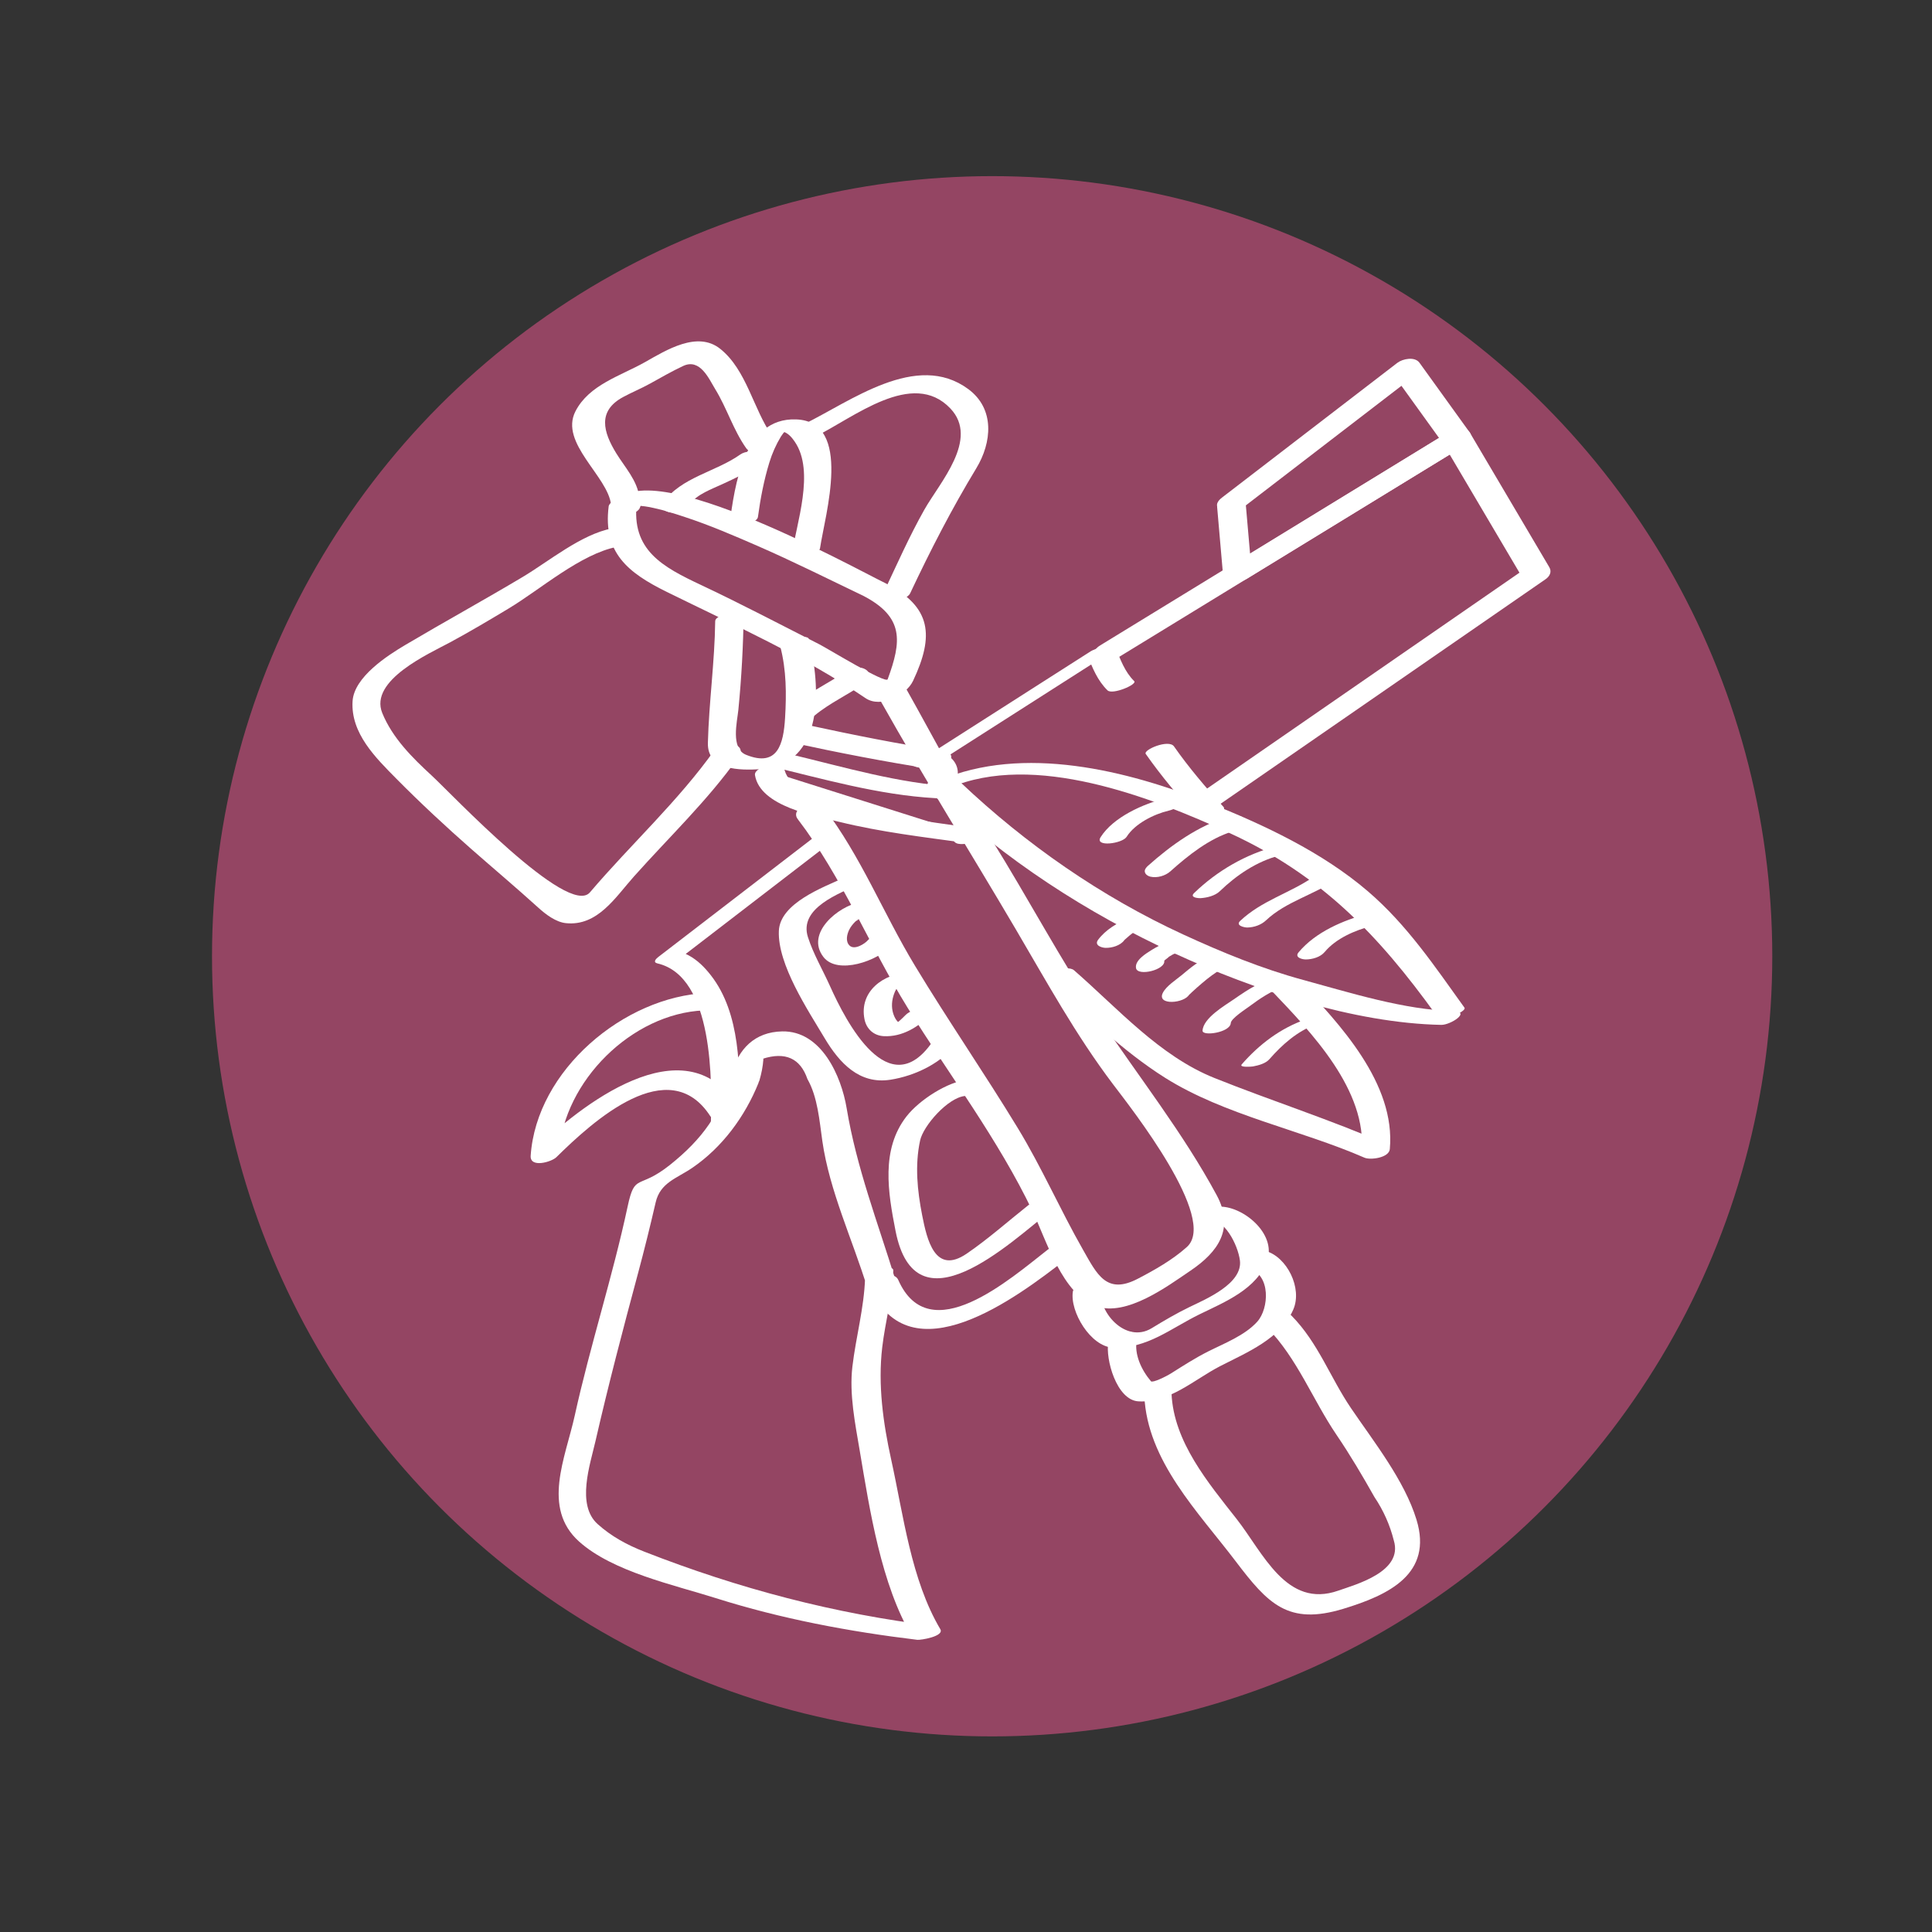 <?xml version="1.0" encoding="utf-8"?>
<!-- Generator: Adobe Illustrator 15.0.0, SVG Export Plug-In . SVG Version: 6.00 Build 0)  -->
<!DOCTYPE svg PUBLIC "-//W3C//DTD SVG 1.1//EN" "http://www.w3.org/Graphics/SVG/1.1/DTD/svg11.dtd">
<svg version="1.1" id="Layer_1" xmlns="http://www.w3.org/2000/svg" xmlns:xlink="http://www.w3.org/1999/xlink" x="0px" y="0px"
	 width="198.43px" height="198.43px" viewBox="0 0 198.43 198.43" enable-background="new 0 0 198.43 198.43" xml:space="preserve">
<rect x="0" y="0" width="198.43" height="198.43" fill="#333333" stroke="none"/>
<g>
	<circle fill="#944563" cx="101.9" cy="98.215" r="80.125"/>
	<g>
		<g>
			<g>
				<path fill="#FFFFFF" d="M107.615,100.775c3.943,3.432,7.606,7.125,12.052,9.924c6.092,3.834,13.886,5.332,20.472,8.203
					c0.608,0.266,2.522,0.018,2.604-0.877c0.616-6.732-5.15-12.885-9.454-17.396c-0.68-0.713-3.43,0.348-2.695,1.119
					c4.108,4.307,9.844,10.229,9.257,16.656c0.867-0.291,1.735-0.584,2.604-0.875c-5.809-2.533-11.847-4.457-17.726-6.812
					c-5.645-2.26-9.924-7.15-14.417-11.061C109.557,99,106.857,100.115,107.615,100.775L107.615,100.775z"/>
			</g>
		</g>
		<g>
			<g>
				<path fill="#FFFFFF" d="M115.938,94.342c-1.155,0.387-2.418,1.187-3.158,2.185c-0.415,0.56,0.35,0.818,0.778,0.825
					c0.659,0.01,1.504-0.23,1.915-0.784c0.13-0.176-0.155,0.141,0.095-0.097c0.134-0.127,0.275-0.246,0.417-0.364
					c0.063-0.053,0.128-0.104,0.192-0.155c0.006-0.004,0.336-0.248,0.137-0.107c0.094-0.066,0.192-0.127,0.291-0.188
					c0.289-0.178-0.307,0.101-0.29,0.096c0.393-0.132,1.424-0.482,1.261-1.094C117.421,94.081,116.329,94.212,115.938,94.342
					L115.938,94.342z"/>
			</g>
		</g>
		<g>
			<g>
				<path fill="#FFFFFF" d="M121.628,96.47c-1.156-0.049-2.366,0.489-3.327,1.089c-0.554,0.346-1.775,1.068-1.623,1.876
					c0.166,0.875,3.078,0.176,2.898-0.777c0.027,0.149,0.021-0.02-0.046,0.102c0.041-0.073,0.102-0.138,0.157-0.201
					c-0.093,0.105,0.467-0.357,0.37-0.294c0.112-0.073,0.229-0.14,0.347-0.206c0.021-0.012,0.415-0.202,0.146-0.08
					c0.062-0.028,0.459-0.166,0.081-0.046c0.375-0.119-0.478,0.014-0.172,0.027c0.627,0.026,1.519-0.248,1.921-0.76
					C122.813,96.65,122.012,96.487,121.628,96.47L121.628,96.47z"/>
			</g>
		</g>
		<g>
			<g>
				<path fill="#FFFFFF" d="M124.409,98.233c-1.169,0.306-2.153,1.187-3.062,1.937c-0.579,0.48-1.564,1.104-1.915,1.801
					c-0.667,1.334,2.251,1.094,2.723,0.152c-0.036,0.072-0.222,0.252-0.052,0.08c0.113-0.115,0.232-0.225,0.351-0.334
					c0.325-0.301,0.659-0.594,0.995-0.881c0.335-0.285,0.673-0.559,1.026-0.818c0.15-0.111,0.306-0.217,0.462-0.318
					c0.067-0.043,0.136-0.084,0.205-0.123c-0.353,0.205,0.274-0.016-0.298,0.133c0.466-0.121,1.402-0.562,1.231-1.203
					C125.903,98.015,124.874,98.112,124.409,98.233L124.409,98.233z"/>
			</g>
		</g>
		<g>
			<g>
				<path fill="#FFFFFF" d="M131.646,100.449c-1.792,0.016-3.507,1.209-4.921,2.186c-0.933,0.643-3.143,1.924-3.214,3.219
					c-0.033,0.609,2.845,0.197,2.898-0.777c0.025-0.473,1.557-1.447,1.938-1.736c0.531-0.4,1.082-0.781,1.651-1.125
					c0.255-0.154,0.517-0.295,0.781-0.43c0.382-0.195-0.138,0.025-0.338,0.027c0.63-0.006,1.495-0.242,1.929-0.732
					C132.825,100.566,131.98,100.447,131.646,100.449L131.646,100.449z"/>
			</g>
		</g>
		<g>
			<g>
				<path fill="#FFFFFF" d="M134.14,104.688c-2.606,0.902-4.803,2.562-6.604,4.629c-0.313,0.359,1.092,0.225,1.142,0.215
					c0.578-0.109,1.305-0.291,1.708-0.754c1.27-1.455,2.878-2.895,4.729-3.535c0.095-0.033,1.304-0.516,0.882-0.756
					C135.512,104.209,134.607,104.525,134.14,104.688L134.14,104.688z"/>
			</g>
		</g>
	</g>
	<g>
		<g>
			<g>
				<path fill="#FFFFFF" d="M99.479,110.869c-2.151,0.215-5.062,2.109-6.375,3.793c-2.648,3.398-1.899,7.818-1.124,11.766
					c2.05,10.439,11.646,1.33,15.984-2.109c1.32-1.045-1.574-1.148-2.342-0.541c-2.105,1.67-4.104,3.453-6.326,4.975
					c-3.271,2.238-4.093-1.441-4.584-3.943c-0.498-2.537-0.758-5.125-0.212-7.67c0.324-1.514,2.849-4.4,4.607-4.576
					C100.56,112.416,101.483,110.668,99.479,110.869L99.479,110.869z"/>
			</g>
		</g>
		<g>
			<g>
				<path fill="#FFFFFF" d="M72.633,101.986c-8.558,0.365-17.541,7.953-18.129,16.719c-0.086,1.287,2.138,0.641,2.637,0.15
					c3.783-3.729,11.553-10.795,15.814-4.215c0.593,0.916,3.395-0.078,2.678-1.186c-5.383-8.311-16.091,0.096-20.854,4.787
					c0.879,0.049,1.758,0.1,2.637,0.15c0.492-7.348,7.484-14.301,14.871-14.615C73.804,103.713,74.626,101.9,72.633,101.986
					L72.633,101.986z"/>
			</g>
		</g>
		<g>
			<g>
				<path fill="#FFFFFF" d="M117.678,77.437c1.598,2.277,3.382,4.402,5.256,6.457c0.539,0.59,3.257-0.438,2.721-1.025
					c-1.804-1.977-3.541-4.016-5.078-6.209C120.034,75.888,117.383,77.015,117.678,77.437L117.678,77.437z"/>
			</g>
		</g>
		<g>
			<g>
				<path fill="#FFFFFF" d="M83.39,86.158c-5.266,4.048-10.53,8.097-15.796,12.145c-0.229,0.177-0.558,0.533-0.069,0.646
					c5.821,1.356,5.592,12.331,5.488,16.446c-0.013,0.51,2.876,0.105,2.898-0.777c0.117-4.67,0.155-10.543-2.902-14.451
					c-0.649-0.83-1.347-1.535-2.275-2.043c-0.986-0.539-0.608,0.085-0.706,0.16c5.198-3.997,10.396-7.993,15.595-11.99
					C86.808,85.38,83.913,85.755,83.39,86.158L83.39,86.158z"/>
			</g>
		</g>
		<g>
			<g>
				<path fill="#FFFFFF" d="M96.596,78.135c5.876-3.753,11.752-7.507,17.628-11.26c-0.849,0.132-1.697,0.263-2.546,0.395
					c0.521,1.325,1.044,2.629,2.071,3.634c0.502,0.49,3.092-0.606,2.74-0.951c-0.954-0.933-1.438-2.247-1.913-3.46
					c-0.229-0.585-2.228,0.191-2.546,0.395c-5.876,3.753-11.752,7.507-17.628,11.26C93.232,78.895,96.128,78.434,96.596,78.135
					L96.596,78.135z"/>
			</g>
		</g>
		<g>
			<g>
				<path fill="#FFFFFF" d="M114.906,67.489c11.89-7.277,23.778-14.556,35.667-21.833c-0.759,0.004-1.518,0.009-2.277,0.014
					c2.723,4.611,5.445,9.222,8.167,13.833c0.128-0.41,0.257-0.819,0.385-1.229c-11.417,7.89-22.834,15.778-34.25,23.667
					c-1.621,1.12,0.783,1.981,1.893,1.215c11.417-7.889,22.834-15.778,34.25-23.667c0.426-0.294,0.663-0.758,0.385-1.229
					c-2.723-4.61-5.445-9.222-8.167-13.833c-0.438-0.742-1.749-0.31-2.277,0.014c-11.889,7.278-23.778,14.556-35.667,21.833
					C111.339,67.299,113.775,68.181,114.906,67.489L114.906,67.489z"/>
			</g>
		</g>
		<g>
			<g>
				<path fill="#FFFFFF" d="M125.011,52.104c0.207,2.378,0.414,4.756,0.621,7.135c0.093,1.056,1.931,0.511,2.397,0.225
					c7.516-4.601,15.03-9.201,22.546-13.802c0.409-0.25,0.692-0.807,0.382-1.237c-1.722-2.389-3.443-4.778-5.165-7.167
					c-0.48-0.668-1.734-0.408-2.278,0.01c-6.001,4.611-12.001,9.223-18.002,13.834c-1.562,1.201,0.808,2.063,1.896,1.227
					c6.001-4.611,12.001-9.223,18.002-13.834c-0.76,0.003-1.52,0.007-2.278,0.01c1.722,2.389,3.443,4.778,5.165,7.167
					c0.127-0.412,0.255-0.825,0.382-1.237c-7.516,4.601-15.03,9.201-22.546,13.802c0.799,0.075,1.598,0.15,2.397,0.225
					c-0.207-2.378-0.414-4.756-0.621-7.135C127.8,50.077,124.895,50.763,125.011,52.104z"/>
			</g>
		</g>
		<g>
			<g>
				<path fill="#FFFFFF" d="M86.621,90.181c-2.039,0.938-6.512,2.573-6.627,5.435c-0.139,3.443,2.984,8.128,4.702,11.011
					c1.525,2.559,3.574,4.764,6.748,4.27c2.574-0.398,5.424-1.768,6.943-3.943c0.652-0.934-2.206-0.549-2.656,0.096
					c-4.443,6.357-8.801-2.018-10.487-5.779c-0.75-1.672-1.694-3.261-2.26-5.01c-0.973-3.006,3.23-4.505,5.363-5.486
					C90.102,89.966,87.418,89.815,86.621,90.181L86.621,90.181z"/>
			</g>
		</g>
		<g>
			<g>
				<path fill="#FFFFFF" d="M88.305,92.67c-2.187,0.401-5.613,3.168-3.736,5.615c1.453,1.894,5.654,0.365,6.902-1.111
					c1.134-1.342-1.666-1.4-2.354-0.586c-0.251,0.297-1.338,1.048-1.869,0.521c-0.429-0.425-0.262-1.143-0.03-1.615
					c0.153-0.314,0.37-0.578,0.614-0.825c0.188-0.19,0.706-0.352,0.117-0.243c0.572-0.105,1.493-0.351,1.632-1.039
					C89.713,92.735,88.74,92.591,88.305,92.67L88.305,92.67z"/>
			</g>
		</g>
		<g>
			<g>
				<path fill="#FFFFFF" d="M93.402,99.893c-2.646,0.055-5.189,1.941-4.61,4.799c0.203,1,0.954,1.674,1.978,1.729
					c1.896,0.098,3.588-0.949,4.848-2.271c0.468-0.492-0.404-0.604-0.715-0.588c-0.643,0.031-1.471,0.238-1.932,0.723
					c-0.293,0.307-0.804,0.777-1.037,0.91c-0.149,0.074-0.147,0.078,0.006,0.01c-0.319,0.137,0.259-0.064,0.272-0.068
					c0.106-0.02,0.213-0.027,0.32-0.021c-0.264-0.014,0.179,0.057-0.063-0.018c-0.399-0.123-0.695-0.768-0.798-1.273
					c-0.137-0.674-0.022-1.361,0.252-1.984c0.125-0.285,0.299-0.512,0.521-0.727c0.016-0.014,0.08-0.049,0.116-0.066
					c-0.157,0.078-0.312,0.125-0.485,0.158c-0.318,0.062,0.047,0.002,0.11,0c0.629-0.014,1.487-0.244,1.932-0.721
					C94.582,99.982,93.715,99.887,93.402,99.893L93.402,99.893z"/>
			</g>
		</g>
		<g>
			<g>
				<path fill="#FFFFFF" d="M89.354,132.225c4.104,9.322,15.082,1.039,20.118-2.883c1.553-1.207-0.868-1.766-1.838-1.012
					c-3.881,3.021-12.187,10.379-15.382,3.117C91.768,130.346,88.914,131.223,89.354,132.225L89.354,132.225z"/>
			</g>
		</g>
	</g>
	<g>
		<g>
			<g>
				<path fill="#FFFFFF" d="M62.873,54.267c-3.188,0.615-6.485,3.377-9.19,4.992c-3.984,2.377-8.045,4.607-12.034,6.969
					c-1.846,1.092-5.288,3.304-5.438,5.796c-0.197,3.292,2.366,5.799,4.521,7.978c2.448,2.476,5.074,4.914,7.686,7.21
					c2.289,2.012,4.619,3.97,6.877,6.019c0.731,0.663,1.782,1.474,2.821,1.582c3.254,0.34,5.08-2.645,6.979-4.774
					c3.63-4.07,7.563-7.799,10.736-12.261c1.061-1.491-1.674-1.824-2.408-0.791c-3.781,5.317-8.616,9.713-12.833,14.666
					c-2.222,2.609-14.271-10.173-16.23-11.978c-2.011-1.851-4.051-3.872-5.099-6.443c-1.368-3.357,4.827-6.106,6.949-7.249
					c2.046-1.103,4.024-2.281,6.02-3.479c3.255-1.952,7.406-5.617,11.151-6.34C65.208,55.811,64.658,53.922,62.873,54.267
					L62.873,54.267z"/>
			</g>
		</g>
		<g>
			<g>
				<path fill="#FFFFFF" d="M83.71,44.85c3.921-1.905,10.014-7.008,13.907-2.891c2.98,3.151-1.111,7.605-2.685,10.398
					c-1.542,2.739-2.821,5.631-4.16,8.472c-0.618,1.311,2.285,1.003,2.709,0.104c2.083-4.418,4.266-8.669,6.797-12.846
					c1.591-2.626,1.933-6.087-0.833-8.128c-5.32-3.925-12.081,1.277-16.901,3.62C80.737,44.456,82.393,45.491,83.71,44.85
					L83.71,44.85z"/>
			</g>
		</g>
		<g>
			<g>
				<path fill="#FFFFFF" d="M70.825,51.807c0.755-1.052,2.296-1.579,3.421-2.106c1.246-0.583,2.516-1.152,3.641-1.952
					c1.606-1.142-0.83-1.796-1.854-1.069c-2.521,1.792-6.054,2.315-7.938,4.944c-0.423,0.59,0.357,0.986,0.83,1.019
					C69.643,52.69,70.402,52.398,70.825,51.807L70.825,51.807z"/>
			</g>
		</g>
		<g>
			<g>
				<path fill="#FFFFFF" d="M83.658,73.497c1.57-1.303,3.427-2.134,5.095-3.293c0.482-0.335,0.771-1.041,0.175-1.428
					c-0.616-0.399-1.51-0.199-2.073,0.193c-1.668,1.159-3.524,1.988-5.095,3.293C80.245,73.519,82.589,74.384,83.658,73.497
					L83.658,73.497z"/>
			</g>
		</g>
	</g>
	<g>
		<g>
			<path fill="#FFFFFF" d="M91.985,131.518c-1.821-5.939-4.007-11.559-5.029-17.703c-0.547-3.285-2.592-7.963-6.619-7.883
				c-2.816,0.055-4.513,1.799-5.212,4.404c-1.071,3.992-3.003,6.664-6.312,9.305c-3.278,2.617-3.597,0.752-4.352,4.283
				c-1.544,7.217-3.842,14.252-5.43,21.461c-0.959,4.354-3.408,9.482,0.445,12.943c3.452,3.102,9.776,4.461,14.044,5.812
				c6.72,2.127,13.709,3.438,20.696,4.281c0.333,0.039,2.797-0.352,2.358-1.096c-3.008-5.086-3.778-11.684-5.041-17.404
				c-0.831-3.77-1.375-7.689-0.922-11.543c0.314-2.666,1.048-5.191,1.136-7.893c0.022-0.703-2.865-0.24-2.898,0.777
				c-0.1,3.088-0.943,6.053-1.303,9.107c-0.333,2.82,0.288,5.857,0.755,8.627c1.034,6.131,2.192,13.723,5.375,19.105
				c0.786-0.365,1.572-0.73,2.358-1.094c-10.331-1.248-20.182-3.855-29.86-7.641c-1.764-0.689-3.378-1.562-4.793-2.834
				c-2.209-1.984-0.771-6.113-0.216-8.537c1.323-5.777,2.829-11.502,4.367-17.225c0.648-2.414,1.247-4.838,1.809-7.273
				c0.472-2.045,2.168-2.463,3.751-3.545c3.098-2.113,5.422-5.283,6.81-8.721c-0.015-0.854,0.124-1.682,0.415-2.482
				c2.341-0.752,3.878-0.061,4.612,2.076c1.058,1.854,1.235,4.305,1.532,6.371c0.736,5.131,3.104,10.133,4.624,15.096
				C89.356,133.174,92.243,132.359,91.985,131.518L91.985,131.518z"/>
			<path fill="#FFFFFF" d="M78.008,110.932c0.131-0.699,0.262-1.396,0.393-2.096c-0.96,0.143-1.921,0.283-2.881,0.424
				c-0.053,0.715-0.191,1.408-0.393,2.096C74.873,112.223,77.753,111.803,78.008,110.932c0.201-0.688,0.34-1.381,0.393-2.096
				c0.076-1.023-2.727-0.4-2.881,0.424c-0.131,0.699-0.262,1.396-0.393,2.096C74.949,112.305,77.846,111.797,78.008,110.932z"/>
		</g>
	</g>
	<g>
		<g>
			<path fill="#FFFFFF" d="M81.936,84.133c4.562,5.964,7.348,13.005,11.28,19.367c4.276,6.916,9.317,13.537,12.83,20.895
				c1.424,2.982,3.074,8.586,6.541,9.773c3.137,1.074,7.3-2.051,9.685-3.662c2.855-1.932,4.542-4.322,2.685-7.764
				c-3.461-6.41-7.977-12.104-12.011-18.143c-3.974-5.95-7.366-12.383-11.157-18.46c-3.102-4.971-5.78-10.167-8.648-15.27
				c-0.617-1.097-3.353-0.044-2.625,1.252c4.437,7.891,9.208,15.495,13.789,23.285c3.227,5.486,6.183,10.898,10.036,15.988
				c1.851,2.443,10.792,13.787,7.556,16.684c-1.482,1.326-3.283,2.344-5.033,3.256c-3.23,1.686-4.205-0.471-5.645-2.998
				c-2.347-4.119-4.212-8.41-6.688-12.48c-3.42-5.625-7.161-11.043-10.565-16.678c-3.266-5.404-5.54-11.243-9.403-16.296
				C83.783,81.866,81.053,82.977,81.936,84.133L81.936,84.133z"/>
		</g>
	</g>
	<g>
		<g>
			<path fill="#FFFFFF" d="M117.53,143.348c0.297,6.709,5.543,11.947,9.39,17.016c3.305,4.355,5.374,6.596,11.044,4.873
				c4.702-1.426,9.218-3.602,7.521-9.152c-1.235-4.043-4.386-8.004-6.726-11.453c-2.148-3.166-3.37-6.717-6.099-9.492
				c-0.869-0.885-3.48,0.238-2.525,1.211c3.104,3.158,4.681,7.404,7.145,11.035c1.398,2.059,2.661,4.201,3.882,6.367
				c0.929,1.383,1.593,2.871,1.992,4.465c0.979,3.207-3.877,4.508-5.691,5.148c-5.344,1.887-7.744-3.908-10.46-7.365
				c-2.924-3.723-6.46-7.926-6.679-12.867C120.26,141.689,117.477,142.131,117.53,143.348L117.53,143.348z"/>
		</g>
	</g>
	<g>
		<g>
			<path fill="#FFFFFF" d="M65.657,51.077c-0.169-1.689-1.499-3.114-2.361-4.518c-1.332-2.171-1.972-4.345,0.715-5.787
				c0.905-0.486,1.854-0.875,2.755-1.374c1.127-0.624,2.229-1.26,3.396-1.809c1.75-0.823,2.653,1.333,3.293,2.374
				c1.203,1.956,1.856,4.189,3.18,6.065c0.778,1.104,3.533-0.037,2.648-1.291c-1.916-2.717-2.587-6.718-5.3-8.9
				c-2.354-1.894-5.553,0.123-7.747,1.361c-2.52,1.421-5.733,2.318-7.134,5.047c-1.674,3.263,3.367,6.69,3.657,9.609
				C62.896,53.219,65.799,52.504,65.657,51.077L65.657,51.077z"/>
		</g>
	</g>
	<g>
		<g>
			<g>
				<path fill="#FFFFFF" d="M91.001,59.928c-3.227-1.545-26.576-14.603-28.152-7.398c0.97-0.206,1.94-0.413,2.911-0.619
					c-0.112-0.168-0.225-0.337-0.337-0.505c-0.434-0.649-2.812-0.193-2.911,0.619c-0.586,4.747,1.975,6.799,5.98,8.772
					c6.915,3.407,14.008,6.569,20.405,10.908c1.559,1.058,4.17-0.268,4.885-1.785C95.972,65.273,95.664,62.34,91.001,59.928
					c-0.693-0.359-3.397,0.716-2.371,1.246c4.248,2.198,3.977,4.687,2.54,8.592c-0.187,0.508-6.136-3.146-7.052-3.609
					c-4.022-2.038-8.008-4.141-12.088-6.061c-3.953-1.861-7.229-3.585-6.62-8.526c-0.97,0.206-1.94,0.413-2.911,0.619
					c0.112,0.168,0.225,0.337,0.337,0.505c0.454,0.68,2.736,0.18,2.911-0.619c0.189-0.425,0.051-0.474-0.416-0.146
					c0.628,0.023,1.248,0.108,1.859,0.256c1.077,0.225,2.13,0.582,3.174,0.925c2.52,0.827,4.969,1.883,7.398,2.939
					c3.675,1.6,7.254,3.396,10.867,5.126C89.336,61.513,92.03,60.42,91.001,59.928z"/>
			</g>
		</g>
		<g>
			<g>
				<path fill="#FFFFFF" d="M77.847,53.088c0.256-1.891,0.611-3.759,1.171-5.585c0.287-0.937,0.681-1.829,1.188-2.666
					c0.082-0.116,0.163-0.232,0.245-0.348c0.521-0.544,0.553-0.584,0.094-0.12c0.479,0.188,0.815,0.604,1.094,1.013
					c2.079,3.057,0.152,8.388-0.336,11.688c-0.038,0.263,2.798,0.065,2.924-0.783c0.499-3.381,3.408-13.001-2.463-13.212
					c-5.409-0.195-6.302,6.83-6.84,10.797C74.886,54.146,77.731,53.933,77.847,53.088L77.847,53.088z"/>
			</g>
		</g>
		<g>
			<g>
				<path fill="#FFFFFF" d="M73.456,63.803c-0.052,4.179-0.643,8.329-0.751,12.497c-0.074,2.855,3.336,2.818,5.375,2.704
					c6.652-0.375,6.233-8.569,4.988-13.377c-0.154-0.593-3.08,0.179-2.924,0.783c0.626,2.414,0.637,4.855,0.488,7.331
					c-0.159,2.669-0.758,5.095-4.005,3.783c-1.609-0.649-0.914-3.393-0.792-4.625c0.324-3.268,0.503-6.598,0.544-9.88
					C76.385,62.625,73.467,63.007,73.456,63.803L73.456,63.803z"/>
			</g>
		</g>
	</g>
	<g>
		<g>
			<g>
				<path fill="#FFFFFF" d="M110.195,132.629c-0.347,2.055,1.826,5.717,4.152,5.785c3.499,0.104,5.865-1.965,8.865-3.43
					c2.59-1.264,5.885-2.584,6.933-5.512c0.995-2.779-2.577-5.717-5.065-5.533c-0.786,0.057-3.158,1.359-1.24,1.219
					c1.938-0.143,3.298,2.736,3.505,4.279c0.323,2.404-3.519,4-5.176,4.805c-1.344,0.652-2.604,1.393-3.88,2.172
					c-2.7,1.648-5.659-1.742-5.23-4.279C113.184,131.391,110.318,131.9,110.195,132.629L110.195,132.629z"/>
			</g>
		</g>
		<g>
			<g>
				<path fill="#FFFFFF" d="M113.833,137.854c-0.314,1.705,0.833,5.938,3.084,6.074c3.166,0.193,5.758-2.254,8.389-3.609
					c2.739-1.412,6.219-2.807,7.525-5.824c0.95-2.191-0.645-5.4-2.848-6.016c-1.119-0.314-3.431,1.326-1.713,1.807
					c2.274,0.637,2.07,4.117,0.86,5.459c-1.282,1.422-3.378,2.219-5.055,3.064c-1.3,0.656-2.511,1.432-3.74,2.209
					c-0.649,0.41-1.968,1.031-2.124,0.846c-0.98-1.162-1.74-2.754-1.457-4.285C117,136.248,114.051,136.678,113.833,137.854
					L113.833,137.854z"/>
			</g>
		</g>
	</g>
	<g>
		<g>
			<path fill="#FFFFFF" d="M79.03,79.215c0.177,4.333,17.581,6.166,21.097,6.666"/>
			<g>
				<path fill="#FFFFFF" d="M77.542,79.614c0.536,3.232,6.195,4.191,8.681,4.802c4.259,1.046,8.624,1.558,12.961,2.154
					c0.753,0.104,3.469-1.16,1.887-1.377c-3.338-0.46-6.672-0.894-9.984-1.52c-2.656-0.503-9.999-1.426-10.567-4.856
					C80.389,78.037,77.394,78.718,77.542,79.614L77.542,79.614z"/>
			</g>
		</g>
		<g>
			<path fill="#FFFFFF" d="M82.201,75.381c4.57,1,9.669,2,14.063,2.667"/>
			<g>
				<path fill="#FFFFFF" d="M81.311,76.267c4.776,1.036,9.57,1.969,14.4,2.72c1.274,0.197,3.104-1.566,1.107-1.877
					c-4.604-0.715-9.174-1.626-13.727-2.614C82.017,74.262,79.564,75.888,81.311,76.267L81.311,76.267z"/>
			</g>
		</g>
		<g>
			<path fill="#FFFFFF" d="M79.995,78.048c4.923,1.167,12.482,3.167,17.054,3.333"/>
			<g>
				<path fill="#FFFFFF" d="M78.771,78.618c5.692,1.36,11.439,3.031,17.311,3.36c0.618,0.035,3.406-1.111,1.936-1.193
					c-5.687-0.319-11.282-1.987-16.797-3.306C80.536,77.316,77.94,78.419,78.771,78.618L78.771,78.618z"/>
			</g>
		</g>
		<g>
			<path fill="#FFFFFF" d="M95.127,78.004c1.607-0.172,2.453,1.962,1.184,2.985c1.946-0.086,5.33,4.607,3.13,4.863"/>
			<g>
				<path fill="#FFFFFF" d="M94.53,78.84c0.896-0.001,1.084,1.409,0.569,1.92c-0.623,0.619-0.108,1.036,0.614,1.065
					c0.713,0.029,1.513,1.06,1.928,1.548c0.343,0.402,0.611,0.851,0.822,1.334c0.061,0.149,0.108,0.303,0.142,0.461
					c0.172,0.664-0.448,0.177,0.64-0.046c-0.418,0.086-1.483,0.534-1.321,1.137c0.17,0.636,1.293,0.41,1.712,0.324
					c4.585-0.939,0.089-6.315-2.729-6.43c0.205,0.355,0.409,0.71,0.614,1.065c1.767-1.755,0.613-4.053-1.798-4.051
					c-0.681,0.001-1.585,0.23-2.005,0.818C93.301,78.571,94.07,78.84,94.53,78.84L94.53,78.84z"/>
			</g>
		</g>
	</g>
	<g>
		<g>
			<g>
				<g>
					<path fill="#FFFFFF" d="M97.476,80.932c8.71-3.75,20.719,0.917,28.78,4.614c9.409,4.315,15.313,10.463,21.255,18.723
						c0.545,0.758,3.179-0.387,2.898-0.777c-3.066-4.262-5.899-8.506-9.921-11.953c-4.69-4.019-10.649-6.813-16.342-9.086
						c-8.337-3.328-19.064-6.009-27.702-2.289C94.561,80.975,96.34,81.421,97.476,80.932L97.476,80.932z"/>
				</g>
			</g>
			<g>
				<g>
					<path fill="#FFFFFF" d="M95.939,81.415c7.284,6.905,15.671,12.349,24.773,16.541c8.08,3.72,18.369,7.13,27.321,7.306
						c0.945,0.018,3.134-1.387,1.186-1.426c-4.909-0.096-10.617-1.895-15.384-3.193c-4.237-1.152-8.321-2.829-12.304-4.662
						c-8.419-3.877-16.167-9.266-22.884-15.633C97.997,79.731,95.301,80.809,95.939,81.415L95.939,81.415z"/>
				</g>
			</g>
		</g>
		<g>
			<g>
				<path fill="#FFFFFF" d="M119.709,82.005c-2.266,0.532-5.383,1.931-6.668,3.979c-0.657,1.048,2.226,0.673,2.672-0.039
					c0.852-1.357,2.811-2.331,4.332-2.688c0.353-0.083,1.428-0.466,1.281-1.015C121.175,81.681,120.063,81.922,119.709,82.005
					L119.709,82.005z"/>
			</g>
		</g>
		<g>
			<g>
				<path fill="#FFFFFF" d="M126.172,83.866c-3.128,0.961-5.892,2.932-8.304,5.092c0.841,0.106,1.683,0.212,2.524,0.318
					c0.002-0.004,0.004-0.007,0.006-0.01c0.405-0.577-0.342-0.89-0.801-0.907c-0.674-0.026-1.505,0.23-1.908,0.806
					c-0.002,0.003-0.004,0.006-0.007,0.009c-0.295,0.42,0.068,0.773,0.476,0.867c0.688,0.156,1.526-0.082,2.049-0.55
					c1.836-1.644,3.986-3.36,6.375-4.094c0.431-0.133,1.413-0.521,1.244-1.154C127.662,83.631,126.603,83.734,126.172,83.866
					L126.172,83.866z"/>
			</g>
		</g>
		<g>
			<g>
				<path fill="#FFFFFF" d="M125.276,91.54c1.718-1.66,3.812-3.075,6.146-3.676c0.266-0.067,1.445-0.404,1.32-0.871
					c-0.126-0.47-1.313-0.162-1.578-0.094c-3.198,0.821-6.152,2.533-8.521,4.824c-0.483,0.468,0.422,0.54,0.697,0.521
					C123.982,92.2,124.798,92.002,125.276,91.54L125.276,91.54z"/>
			</g>
		</g>
		<g>
			<g>
				<path fill="#FFFFFF" d="M130.042,94.515c2.017-1.903,4.876-2.598,7.141-4.149c0.494-0.34,0.324-0.776-0.228-0.85
					c-0.707-0.093-1.471,0.153-2.05,0.549c-2.455,1.684-5.315,2.426-7.527,4.515c-0.518,0.488,0.441,0.689,0.739,0.682
					C128.82,95.245,129.53,94.999,130.042,94.515L130.042,94.515z"/>
			</g>
		</g>
		<g>
			<g>
				<path fill="#FFFFFF" d="M136.047,97.783c1.175-1.407,3.099-2.223,4.834-2.682c0.356-0.094,1.428-0.464,1.278-1.024
					c-0.15-0.561-1.263-0.342-1.62-0.247c-2.574,0.681-5.422,1.891-7.166,3.982c-0.443,0.531,0.376,0.734,0.753,0.73
					C134.783,98.536,135.609,98.308,136.047,97.783L136.047,97.783z"/>
			</g>
		</g>
	</g>
</g>
</svg>
